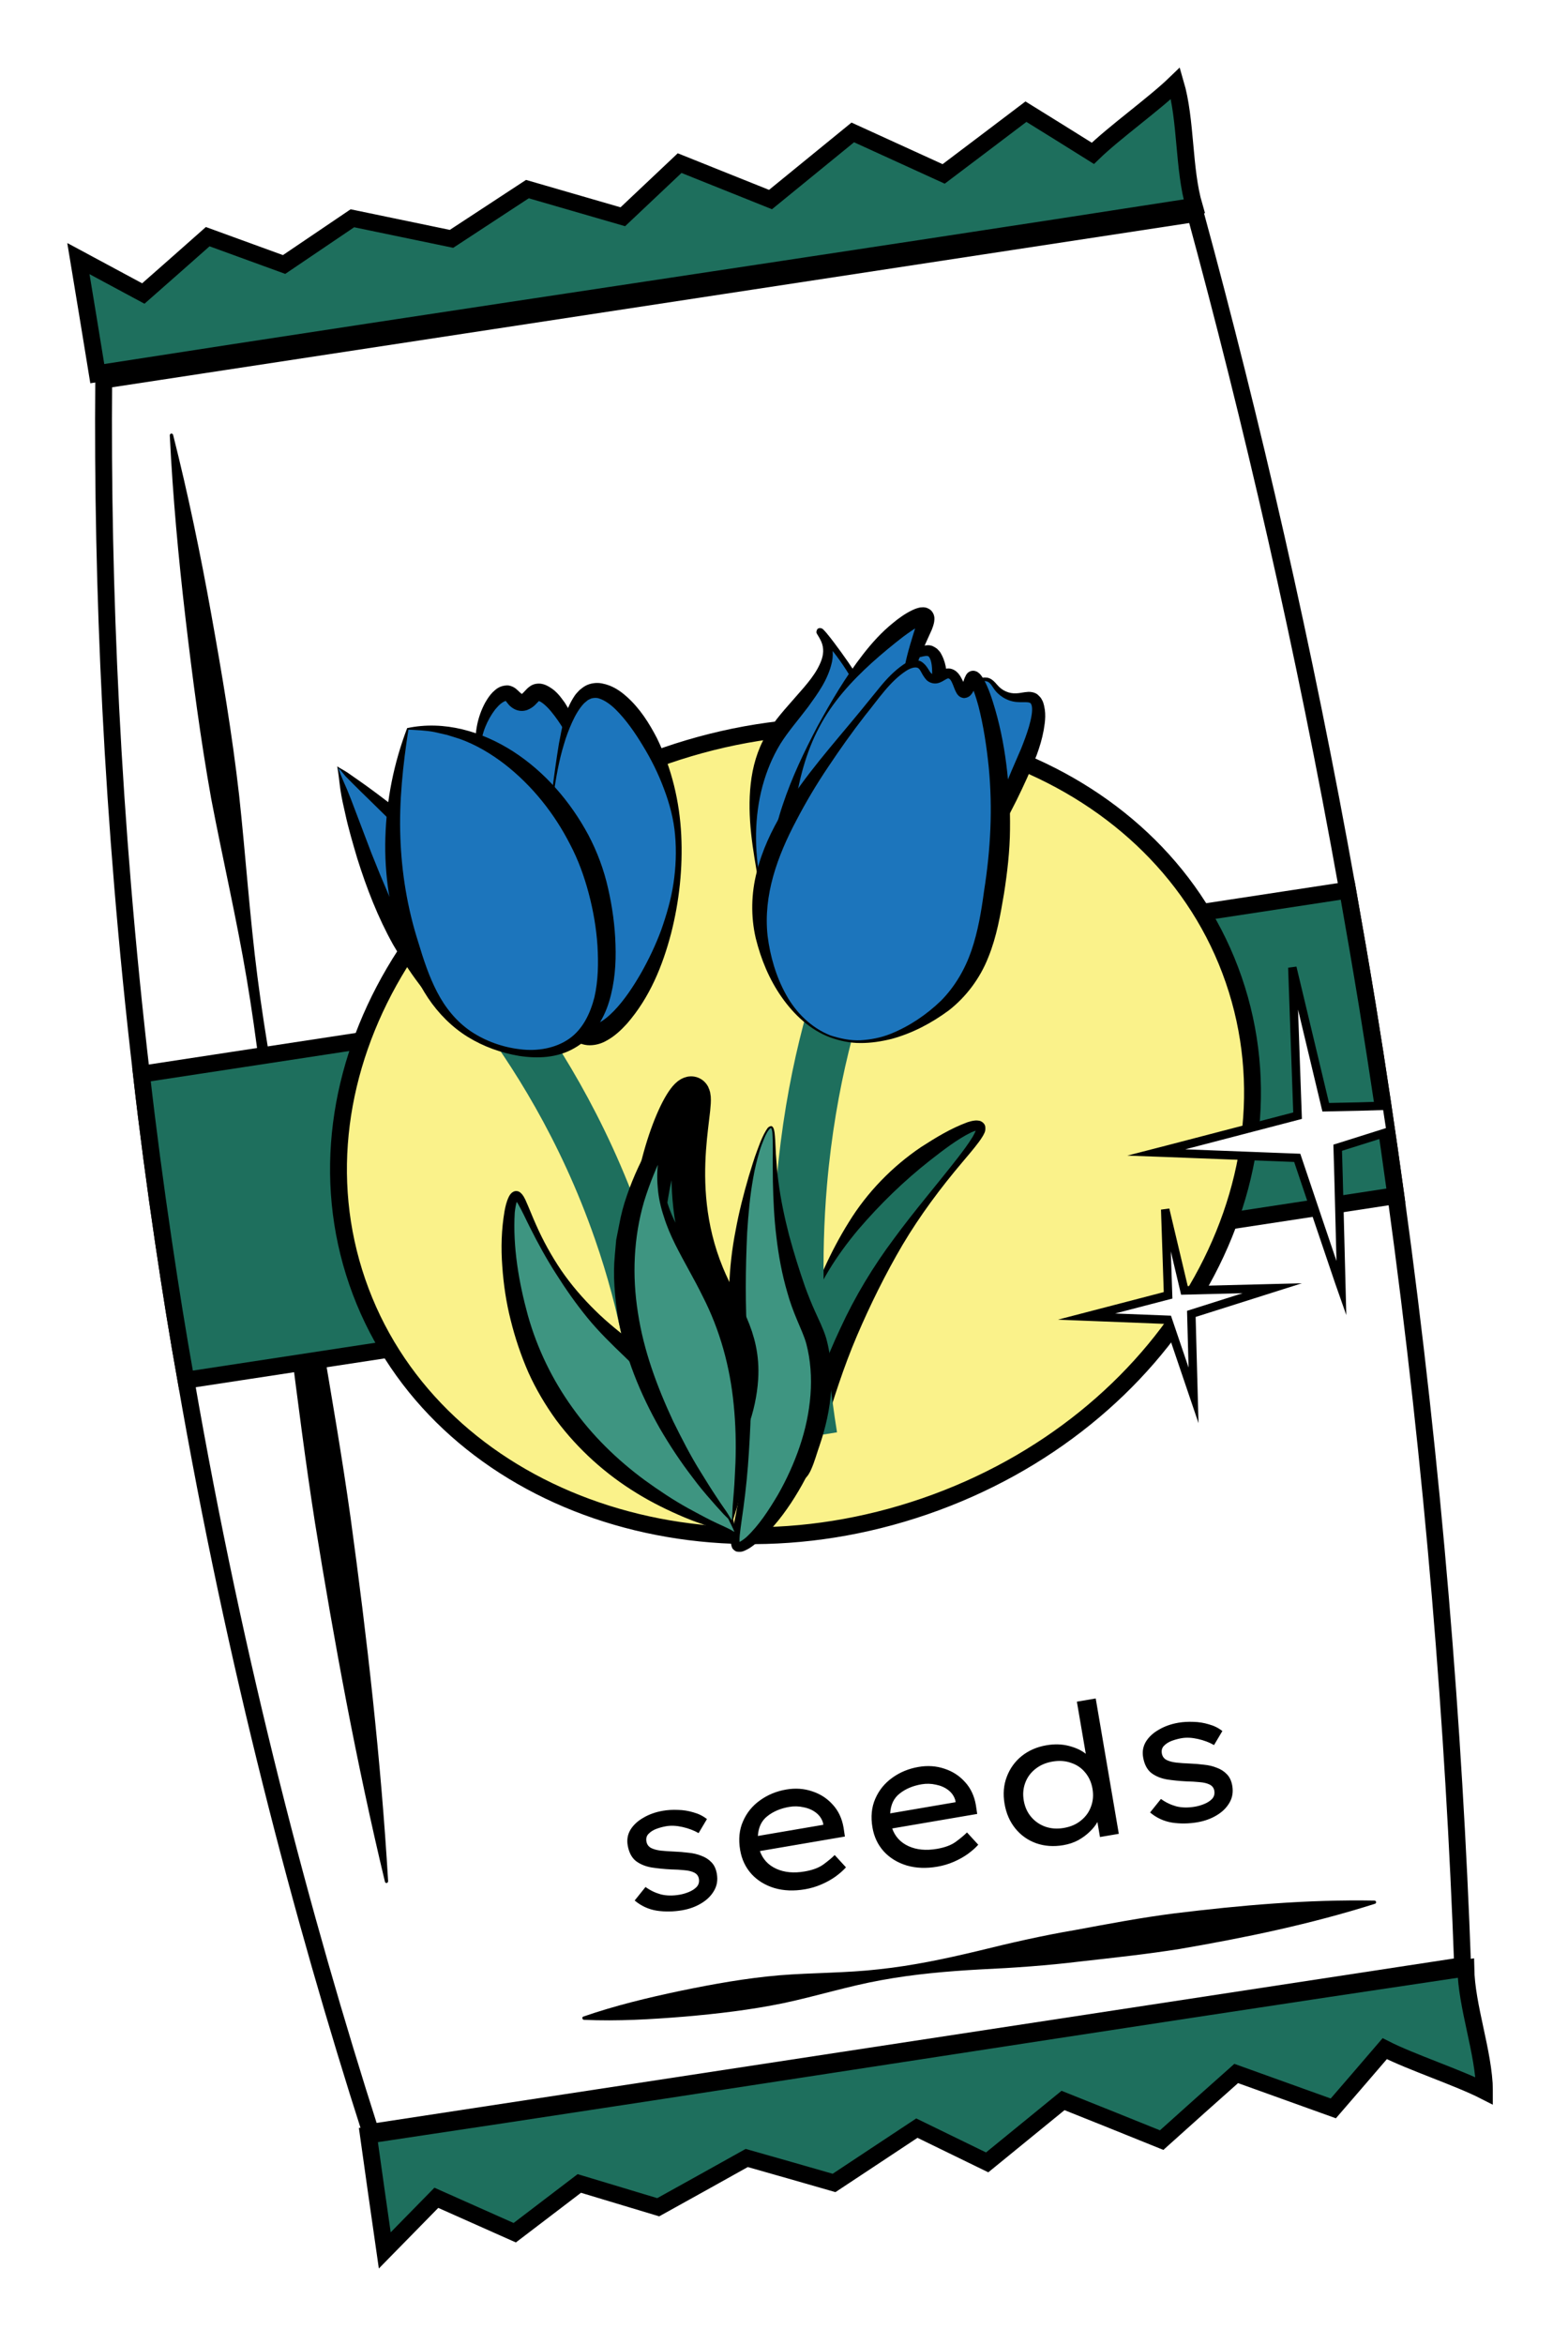 <svg width="93" height="139" viewBox="0 0 93 139" fill="none" xmlns="http://www.w3.org/2000/svg">
<g clip-path="url(#clip0)" filter="url(#filter0_d)">
<path d="M78.79 66.88C81.05 83.3 82.24 98.6 82.75 112.53L17.99 122.41C13.91 109.68 9.96 94.73 7.03 77.83C6.55 75.15 6.11 72.42 5.7 69.64C5.2 66.27 4.76 62.95 4.39 59.69C2.62 44.53 2.05 30.69 2.15 18.53L66.9 8.66C70.22 20.86 73.34 34.26 75.93 48.77C76.33 51.02 76.72 53.29 77.1 55.6C77.72 59.41 78.28 63.17 78.79 66.88Z" fill="white" stroke="black" stroke-miterlimit="10" stroke-linecap="round"/>
<path d="M1.77 18.15C1.4 15.88 1.03 13.61 0.65 11.33C1.93 12.02 3.22 12.71 4.5 13.4C5.77 12.28 7.05 11.16 8.32 10.03C9.83 10.58 11.34 11.13 12.85 11.68C14.2 10.77 15.55 9.85 16.9 8.94C18.86 9.35 20.82 9.75 22.78 10.16C24.28 9.18 25.78 8.19 27.28 7.21C29.17 7.76 31.05 8.3 32.94 8.85C34.06 7.79 35.19 6.73 36.31 5.67C38.11 6.39 39.9 7.11 41.7 7.83C43.33 6.5 44.95 5.18 46.58 3.85C48.38 4.67 50.18 5.49 51.97 6.31C53.6 5.08 55.23 3.85 56.85 2.62C58.17 3.44 59.5 4.26 60.82 5.09C62.08 3.86 64.46 2.16 65.72 0.94C66.37 3.16 66.18 6.01 66.83 8.23C45.24 11.59 23.37 14.79 1.77 18.15Z" fill="#1E6F5D" stroke="black" stroke-miterlimit="10" stroke-linecap="round"/>
<path d="M6.27 21.79C7.16 25.31 7.89 28.85 8.53 32.41C9.17 35.97 9.77 39.53 10.18 43.12C10.57 46.71 10.81 50.33 11.27 53.91C11.73 57.49 12.38 61.05 13.09 64.59C13.81 68.13 14.48 71.68 15.07 75.25C15.67 78.81 16.29 82.37 16.79 85.95C17.77 93.11 18.59 100.29 19.02 107.52C19.02 107.58 18.98 107.62 18.93 107.63C18.88 107.63 18.84 107.6 18.83 107.55C17.14 100.5 15.83 93.39 14.68 86.26C14.12 82.69 13.67 79.11 13.21 75.53C12.74 71.95 12.35 68.36 12 64.76C11.64 61.16 11.23 57.57 10.63 54.01C10.03 50.45 9.21 46.92 8.53 43.37C7.89 39.8 7.42 36.22 7 32.63C6.58 29.04 6.25 25.44 6.07 21.81C6.07 21.75 6.11 21.71 6.17 21.7C6.22 21.71 6.26 21.74 6.27 21.79Z" fill="black"/>
<path d="M30.59 115.55C32.49 114.89 34.42 114.43 36.36 114.02C38.3 113.62 40.24 113.27 42.22 113.1C44.19 112.94 46.19 112.97 48.16 112.74C50.13 112.53 52.06 112.12 53.99 111.66C55.92 111.18 57.85 110.74 59.8 110.41C61.74 110.05 63.69 109.68 65.65 109.43C69.57 108.95 73.52 108.6 77.52 108.67C77.58 108.67 77.62 108.72 77.62 108.77C77.62 108.81 77.59 108.85 77.55 108.86C73.73 110.07 69.86 110.87 65.96 111.54C64.01 111.85 62.04 112.06 60.08 112.28C58.12 112.52 56.14 112.66 54.16 112.75C52.18 112.86 50.21 113.03 48.26 113.39C46.31 113.74 44.41 114.34 42.47 114.75C40.53 115.15 38.57 115.38 36.6 115.55C34.63 115.71 32.65 115.83 30.64 115.74C30.58 115.74 30.54 115.69 30.54 115.63C30.53 115.6 30.56 115.56 30.59 115.55Z" fill="black"/>
<path d="M78.79 66.88L7.03 77.82C6.55 75.14 6.11 72.41 5.7 69.63C5.2 66.26 4.76 62.94 4.39 59.68L75.93 48.77C76.33 51.02 76.72 53.29 77.1 55.6C77.72 59.41 78.28 63.17 78.79 66.88Z" fill="#1E6F5D" stroke="black" stroke-miterlimit="10" stroke-linecap="round"/>
<path d="M50.849 85.3C65.204 80.355 73.408 66.382 69.174 54.089C64.94 41.797 49.87 35.841 35.515 40.786C21.16 45.731 12.956 59.704 17.19 71.996C21.425 84.289 36.494 90.245 50.849 85.3Z" fill="#FAF28A" stroke="black" stroke-miterlimit="10"/>
<path d="M17.85 122.57C18.17 124.85 18.49 127.13 18.82 129.41C19.84 128.37 20.86 127.33 21.88 126.29C23.43 126.98 24.98 127.67 26.53 128.36C27.81 127.39 29.08 126.41 30.36 125.44C31.92 125.91 33.48 126.38 35.04 126.85C36.79 125.88 38.54 124.91 40.29 123.93C42.02 124.42 43.74 124.91 45.47 125.41C47.11 124.33 48.74 123.24 50.38 122.16C51.77 122.84 53.16 123.51 54.55 124.19C56.05 122.97 57.55 121.74 59.05 120.52C61 121.3 62.95 122.08 64.9 122.87C66.37 121.55 67.84 120.23 69.32 118.92C71.24 119.61 73.16 120.3 75.08 120.99C76.1 119.81 77.12 118.63 78.13 117.45C79.7 118.25 82.48 119.16 84.05 119.96C84.01 117.64 82.98 114.98 82.94 112.67C61.3 115.88 39.47 119.34 17.85 122.57Z" fill="#1E6F5D" stroke="black" stroke-miterlimit="10" stroke-linecap="round"/>
<path d="M78.25 61.55L78.48 63.05L76.04 63.82L75.34 64.04L75.39 65.75L75.56 72.38L75.43 72.01L74.2 68.38L72.94 64.64L65.14 64.34L64.59 64.32L65.25 64.15L72.96 62.14L72.65 53.36L74.63 61.64L76.56 61.6L78.25 61.55Z" fill="white" stroke="black" stroke-width="0.5" stroke-miterlimit="10" stroke-linecap="round"/>
<path d="M65.11 67.7L66.25 72.5L71.46 72.37L66.66 73.89L66.79 78.72L65.27 74.24L60.44 74.05L65.28 72.79L65.11 67.7Z" fill="white" stroke="black" stroke-width="0.5" stroke-miterlimit="10" stroke-linecap="round"/>
<path d="M37.435 104.67C37.155 104.51 36.837 104.389 36.481 104.309C36.125 104.228 35.803 104.213 35.513 104.262C35.325 104.294 35.133 104.345 34.937 104.416C34.748 104.486 34.594 104.583 34.474 104.707C34.352 104.825 34.308 104.977 34.34 105.165C34.369 105.339 34.462 105.468 34.618 105.553C34.773 105.631 34.967 105.683 35.203 105.71C35.445 105.735 35.709 105.754 35.993 105.765C36.278 105.776 36.557 105.799 36.831 105.834C37.111 105.86 37.366 105.921 37.598 106.015C37.836 106.101 38.037 106.23 38.2 106.403C38.362 106.569 38.468 106.797 38.517 107.086C38.582 107.462 38.524 107.799 38.344 108.097C38.172 108.395 37.916 108.643 37.578 108.842C37.248 109.04 36.873 109.174 36.453 109.246C35.94 109.333 35.439 109.341 34.951 109.268C34.461 109.188 34.025 108.987 33.643 108.666L34.287 107.864C34.559 108.063 34.859 108.209 35.188 108.301C35.522 108.386 35.895 108.393 36.307 108.322C36.488 108.291 36.672 108.238 36.86 108.161C37.047 108.084 37.201 107.984 37.322 107.859C37.44 107.727 37.484 107.567 37.452 107.379C37.423 107.213 37.332 107.091 37.177 107.013C37.023 106.935 36.825 106.887 36.583 106.869C36.341 106.843 36.082 106.828 35.806 106.823C35.4 106.803 35.014 106.765 34.648 106.708C34.28 106.645 33.968 106.516 33.711 106.322C33.461 106.119 33.3 105.808 33.228 105.389C33.172 105.056 33.227 104.749 33.395 104.467C33.57 104.185 33.827 103.947 34.166 103.755C34.504 103.556 34.89 103.42 35.324 103.346C35.598 103.299 35.893 103.282 36.208 103.295C36.521 103.301 36.827 103.35 37.125 103.44C37.429 103.522 37.697 103.655 37.93 103.838L37.435 104.67ZM46.179 106.704L46.169 106.706C46.012 106.881 45.809 107.061 45.558 107.245C45.312 107.421 45.034 107.576 44.722 107.711C44.41 107.846 44.085 107.943 43.745 108.001C43.087 108.113 42.484 108.09 41.936 107.93C41.387 107.764 40.934 107.488 40.578 107.102C40.221 106.709 39.995 106.235 39.9 105.678C39.791 105.042 39.847 104.474 40.067 103.976C40.286 103.47 40.62 103.055 41.071 102.733C41.528 102.402 42.049 102.186 42.635 102.086C43.177 101.994 43.689 102.029 44.17 102.193C44.651 102.349 45.056 102.61 45.387 102.978C45.725 103.344 45.941 103.802 46.034 104.352L46.112 104.874L41.07 105.735C41.242 106.219 41.566 106.569 42.042 106.785C42.518 107.002 43.078 107.055 43.721 106.945C44.191 106.865 44.562 106.727 44.833 106.532C45.111 106.328 45.336 106.141 45.507 105.97L46.179 106.704ZM42.811 103.117C42.297 103.204 41.867 103.386 41.52 103.661C41.171 103.928 40.982 104.322 40.951 104.84L44.833 104.177L44.813 104.058C44.742 103.817 44.603 103.618 44.398 103.459C44.192 103.301 43.947 103.194 43.663 103.139C43.384 103.075 43.1 103.067 42.811 103.117ZM54.026 105.364L54.015 105.366C53.859 105.542 53.655 105.721 53.404 105.906C53.159 106.081 52.88 106.237 52.569 106.372C52.257 106.507 51.931 106.603 51.591 106.661C50.934 106.774 50.331 106.75 49.783 106.591C49.233 106.424 48.781 106.148 48.425 105.763C48.068 105.37 47.842 104.895 47.747 104.338C47.638 103.702 47.694 103.135 47.913 102.636C48.132 102.13 48.467 101.716 48.918 101.393C49.374 101.062 49.896 100.847 50.481 100.747C51.023 100.654 51.535 100.69 52.017 100.853C52.497 101.009 52.903 101.271 53.233 101.639C53.571 102.005 53.787 102.463 53.881 103.012L53.959 103.534L48.917 104.395C49.089 104.879 49.413 105.229 49.889 105.446C50.364 105.662 50.924 105.715 51.567 105.605C52.037 105.525 52.408 105.388 52.68 105.192C52.957 104.989 53.182 104.802 53.354 104.631L54.026 105.364ZM50.657 101.777C50.144 101.865 49.714 102.046 49.366 102.321C49.018 102.589 48.828 102.982 48.798 103.501L52.679 102.838L52.659 102.719C52.588 102.478 52.45 102.278 52.244 102.12C52.039 101.962 51.794 101.855 51.509 101.799C51.23 101.735 50.946 101.728 50.657 101.777ZM60.988 96.688L62.358 104.712L61.241 104.903L61.089 104.013C60.987 104.202 60.837 104.391 60.639 104.581C60.448 104.77 60.221 104.939 59.956 105.088C59.69 105.231 59.394 105.329 59.069 105.385C58.491 105.484 57.952 105.445 57.454 105.27C56.962 105.094 56.552 104.803 56.222 104.398C55.893 103.993 55.679 103.505 55.582 102.934C55.483 102.355 55.526 101.824 55.711 101.338C55.895 100.846 56.189 100.435 56.594 100.105C57.007 99.774 57.498 99.56 58.069 99.463C58.546 99.381 58.991 99.395 59.404 99.503C59.817 99.611 60.148 99.766 60.399 99.969L59.871 96.879L60.988 96.688ZM59.096 104.365C59.501 104.296 59.84 104.149 60.114 103.923C60.395 103.697 60.594 103.421 60.709 103.096C60.832 102.77 60.862 102.419 60.797 102.043C60.733 101.668 60.589 101.346 60.365 101.079C60.148 100.811 59.87 100.621 59.531 100.508C59.198 100.386 58.829 100.36 58.424 100.429C58.026 100.497 57.687 100.644 57.406 100.87C57.13 101.089 56.931 101.361 56.809 101.687C56.686 102.013 56.656 102.364 56.72 102.739C56.785 103.115 56.929 103.437 57.153 103.703C57.377 103.97 57.656 104.164 57.989 104.286C58.329 104.406 58.698 104.433 59.096 104.365ZM68.006 99.451C67.726 99.291 67.407 99.17 67.052 99.09C66.695 99.009 66.373 98.994 66.084 99.043C65.896 99.075 65.704 99.126 65.507 99.197C65.319 99.267 65.164 99.364 65.044 99.488C64.923 99.606 64.878 99.758 64.91 99.946C64.94 100.12 65.032 100.249 65.188 100.334C65.343 100.412 65.538 100.464 65.773 100.491C66.016 100.517 66.279 100.535 66.564 100.546C66.848 100.557 67.127 100.58 67.401 100.615C67.681 100.641 67.937 100.702 68.169 100.796C68.406 100.882 68.607 101.011 68.77 101.184C68.933 101.35 69.038 101.578 69.088 101.867C69.152 102.243 69.094 102.58 68.915 102.878C68.742 103.176 68.487 103.424 68.149 103.623C67.818 103.821 67.443 103.955 67.024 104.027C66.511 104.115 66.01 104.122 65.521 104.049C65.031 103.969 64.595 103.768 64.213 103.447L64.857 102.645C65.129 102.844 65.43 102.99 65.758 103.082C66.092 103.167 66.465 103.174 66.877 103.103C67.058 103.073 67.242 103.019 67.43 102.942C67.618 102.865 67.772 102.765 67.892 102.64C68.011 102.508 68.054 102.348 68.022 102.16C67.994 101.994 67.902 101.872 67.748 101.794C67.593 101.717 67.395 101.668 67.154 101.65C66.911 101.625 66.652 101.609 66.376 101.604C65.971 101.584 65.585 101.546 65.218 101.49C64.85 101.426 64.538 101.297 64.282 101.103C64.031 100.9 63.87 100.589 63.799 100.17C63.742 99.837 63.797 99.53 63.965 99.249C64.14 98.966 64.397 98.728 64.736 98.537C65.074 98.338 65.46 98.201 65.894 98.127C66.169 98.08 66.463 98.063 66.778 98.076C67.091 98.082 67.397 98.131 67.695 98.221C68 98.303 68.268 98.436 68.5 98.619L68.006 99.451Z" fill="black"/>
</g>
<path d="M47.81 78.068C48.077 77.256 49.745 72.35 54.447 68.734C55.693 67.776 57.805 66.4 58.141 66.778C58.562 67.254 55.625 69.965 52.984 74.075C48.379 81.232 48.003 87.414 47.235 87.269C46.575 87.147 46.381 82.457 47.81 78.068Z" fill="#1E6F5D"/>
<path d="M47.753 78.051C48.425 76.118 49.239 74.22 50.343 72.455C51.43 70.684 52.922 69.152 54.635 67.997C55.506 67.439 56.365 66.905 57.384 66.528C57.515 66.487 57.646 66.447 57.816 66.429C57.89 66.418 58.004 66.424 58.112 66.447C58.243 66.482 58.414 66.615 58.437 66.789C58.471 67.097 58.363 67.201 58.3 67.335C58.226 67.463 58.152 67.567 58.073 67.677C57.76 68.101 57.424 68.484 57.099 68.873C55.785 70.423 54.572 72.049 53.536 73.79C52.512 75.531 51.618 77.343 50.827 79.189C50.036 81.04 49.427 82.956 48.846 84.901L48.385 86.375C48.3 86.63 48.22 86.874 48.089 87.159C48.049 87.234 48.026 87.298 47.964 87.391C47.918 87.466 47.839 87.577 47.708 87.687C47.6 87.751 47.537 87.809 47.366 87.832C47.201 87.855 47.065 87.826 46.945 87.762C46.82 87.699 46.78 87.646 46.706 87.577C46.66 87.524 46.626 87.466 46.592 87.414C46.399 87.037 46.376 86.764 46.325 86.48C46.291 86.201 46.279 85.928 46.279 85.661C46.268 85.127 46.313 84.599 46.37 84.082C46.609 81.998 47.133 80.001 47.753 78.051ZM47.861 78.086C47.235 80.025 47.042 82.097 47.116 84.105C47.133 84.605 47.178 85.11 47.235 85.591C47.264 85.835 47.304 86.073 47.355 86.3C47.395 86.514 47.474 86.758 47.526 86.828C47.526 86.822 47.526 86.822 47.52 86.816C47.497 86.781 47.492 86.787 47.429 86.741C47.372 86.712 47.292 86.689 47.19 86.7C47.087 86.729 47.07 86.729 47.019 86.77C46.945 86.834 47.025 86.741 47.047 86.659C47.127 86.48 47.201 86.236 47.27 86.004L47.679 84.541C48.237 82.561 48.966 80.605 49.848 78.736C50.713 76.855 51.789 75.079 53.018 73.436C54.231 71.781 55.562 70.237 56.809 68.635C57.116 68.235 57.424 67.828 57.68 67.41C57.737 67.306 57.799 67.201 57.845 67.097C57.89 67.01 57.907 66.871 57.896 66.917C57.902 66.952 57.947 67.016 57.964 67.01C57.953 67.022 57.942 67.01 57.89 67.027C57.811 67.045 57.703 67.085 57.6 67.132C56.763 67.544 55.95 68.177 55.175 68.78C53.622 69.999 52.21 71.369 50.907 72.89C49.632 74.411 48.499 76.147 47.861 78.086Z" fill="black"/>
<path d="M50.679 56.184C49.495 59.289 48.084 63.997 47.554 70.139C47.361 72.385 47.316 74.533 47.361 76.541C47.441 79.827 47.776 82.747 48.164 85.15" stroke="#1E6F5D" stroke-width="3" stroke-miterlimit="10"/>
<path d="M29.295 59.208C31.6 62.232 34.577 66.841 36.706 72.972C37.486 75.212 38.049 77.372 38.447 79.397C39.108 82.706 39.335 85.678 39.37 88.128" stroke="#1E6F5D" stroke-width="3" stroke-miterlimit="10"/>
<path d="M45.733 66.812C45.192 66.76 43.377 72.362 43.798 78.765C43.957 81.156 44.327 82.201 44.27 85.162C44.185 89.579 43.274 91.512 43.729 91.704C44.566 92.064 49.421 86.323 48.624 80.5C48.357 78.561 47.719 78.474 46.86 75.224C45.517 70.15 46.143 66.853 45.733 66.812Z" fill="#3E9581"/>
<path d="M45.727 66.871C45.664 66.882 45.568 67.016 45.505 67.12C45.437 67.236 45.38 67.358 45.329 67.48C45.226 67.73 45.13 67.979 45.05 68.24C44.896 68.763 44.765 69.291 44.674 69.825C44.481 70.893 44.384 71.979 44.316 73.058C44.213 75.224 44.196 77.366 44.327 79.508C44.378 80.576 44.498 81.673 44.526 82.788C44.549 83.896 44.486 84.999 44.418 86.096C44.35 87.194 44.242 88.291 44.094 89.376C44.02 89.922 43.934 90.468 43.877 90.996C43.866 91.123 43.855 91.257 43.86 91.367C43.86 91.419 43.872 91.472 43.877 91.478C43.877 91.466 43.877 91.495 43.872 91.46C43.86 91.437 43.826 91.437 43.826 91.425C43.792 91.419 43.911 91.402 43.997 91.332C44.088 91.274 44.185 91.199 44.276 91.118C45.016 90.427 45.602 89.516 46.137 88.616C46.661 87.698 47.099 86.735 47.435 85.742C48.106 83.769 48.328 81.592 47.827 79.676C47.702 79.212 47.48 78.747 47.264 78.225C47.048 77.708 46.848 77.174 46.7 76.629C46.382 75.549 46.182 74.457 46.052 73.355C45.915 72.252 45.864 71.143 45.841 70.046C45.841 69.494 45.824 68.949 45.835 68.397C45.841 68.124 45.835 67.852 45.83 67.579C45.824 67.445 45.824 67.306 45.812 67.172C45.807 67.062 45.767 66.882 45.727 66.871ZM45.739 66.754C45.864 66.789 45.875 66.894 45.904 66.958C45.921 67.027 45.932 67.097 45.943 67.166C45.961 67.306 45.966 67.445 45.978 67.579L46.017 68.397C46.057 68.943 46.091 69.489 46.165 70.023C46.302 71.102 46.53 72.165 46.797 73.21C47.076 74.249 47.401 75.282 47.748 76.28C47.93 76.779 48.123 77.261 48.34 77.743C48.55 78.219 48.818 78.73 49 79.322C49.637 81.644 49.245 84.018 48.453 86.12C48.061 87.182 47.526 88.174 46.911 89.109C46.291 90.044 45.585 90.909 44.674 91.623C44.56 91.71 44.435 91.797 44.293 91.866C44.151 91.93 44.002 92.035 43.706 91.983C43.638 91.977 43.553 91.913 43.49 91.849C43.416 91.785 43.416 91.727 43.388 91.657C43.354 91.536 43.354 91.454 43.354 91.367C43.359 91.205 43.388 91.065 43.411 90.926C43.519 90.375 43.638 89.852 43.729 89.312C43.923 88.244 44.031 87.159 44.065 86.073C44.094 84.988 44.048 83.896 43.911 82.828C43.781 81.76 43.547 80.698 43.399 79.595C43.126 77.389 43.2 75.137 43.627 72.96C43.826 71.868 44.099 70.8 44.407 69.744C44.572 69.222 44.72 68.693 44.919 68.177C45.016 67.921 45.107 67.66 45.226 67.41C45.283 67.283 45.346 67.161 45.42 67.039C45.488 66.946 45.528 66.795 45.739 66.754Z" fill="black"/>
<path d="M43.598 90.856C41.89 85.104 39.483 82.004 37.525 80.216C36.654 79.421 35.498 78.544 34.115 76.779C31.525 73.476 31.036 70.777 30.592 70.882C29.971 71.027 29.619 76.629 32.078 81.545C35.163 87.693 41.287 90.084 43.598 90.856Z" fill="#3E9581"/>
<path d="M43.558 90.816C43.456 90.549 43.325 90.317 43.228 90.108L42.926 89.417C42.722 88.929 42.488 88.459 42.278 87.983C41.828 87.043 41.35 86.12 40.821 85.226C40.291 84.338 39.722 83.484 39.09 82.677C38.453 81.882 37.775 81.121 37.041 80.419C36.296 79.705 35.516 78.951 34.839 78.12C34.161 77.29 33.552 76.42 32.983 75.52C32.408 74.626 31.896 73.691 31.423 72.745C31.184 72.275 30.968 71.781 30.712 71.346C30.655 71.247 30.57 71.126 30.547 71.126C30.524 71.137 30.683 71.16 30.695 71.126C30.701 71.126 30.678 71.154 30.666 71.195C30.598 71.381 30.558 71.636 30.53 71.886C30.41 73.918 30.769 76.013 31.309 77.981C31.867 79.961 32.767 81.806 33.95 83.449C35.123 85.098 36.592 86.532 38.236 87.745C39.062 88.343 39.921 88.918 40.821 89.417C41.276 89.661 41.726 89.91 42.192 90.142C42.67 90.386 43.154 90.56 43.558 90.816ZM43.638 90.897C43.393 90.862 43.04 90.793 42.818 90.717C42.568 90.647 42.318 90.566 42.067 90.491C41.566 90.328 41.071 90.154 40.587 89.951C39.614 89.539 38.663 89.074 37.753 88.511C35.931 87.397 34.298 85.934 32.989 84.186C32.351 83.304 31.788 82.358 31.338 81.359C30.9 80.355 30.552 79.322 30.291 78.266C30.023 77.215 29.864 76.135 29.79 75.055C29.71 73.976 29.739 72.884 29.926 71.793C29.978 71.52 30.035 71.247 30.177 70.951C30.217 70.876 30.262 70.789 30.365 70.702C30.433 70.655 30.507 70.603 30.627 70.609C30.735 70.609 30.82 70.661 30.866 70.702C31.048 70.864 31.082 70.986 31.156 71.114C31.384 71.619 31.566 72.101 31.782 72.582C32.203 73.54 32.71 74.457 33.296 75.322C33.888 76.182 34.571 76.971 35.305 77.691C36.039 78.422 36.842 79.038 37.667 79.705C39.324 81.087 40.621 82.886 41.595 84.796C42.084 85.754 42.5 86.746 42.841 87.757C43.012 88.262 43.166 88.772 43.297 89.295C43.365 89.55 43.439 89.8 43.496 90.108C43.558 90.386 43.587 90.659 43.638 90.897Z" fill="black"/>
<path d="M41.02 64.81C41.691 64.938 39.654 69.953 41.953 75.531C42.887 77.79 44.133 79.183 43.968 81.731C43.866 83.339 43.182 85.539 42.261 85.609C40.661 85.731 38.105 79.49 38.379 73.343C38.589 68.653 40.416 64.694 41.02 64.81Z" fill="#1E6F5D" stroke="black" stroke-width="2" stroke-miterlimit="10"/>
<path d="M43.422 90.189C44.725 83.827 43.661 79.763 42.398 77.197C41.003 74.359 38.829 72.263 39.199 68.989C39.495 66.377 41.236 64.49 41.265 64.502C41.299 64.519 38.419 67.933 37.411 72.025C35.379 80.268 41.709 88.174 43.422 90.189Z" fill="#3E9581"/>
<path d="M43.405 90.131C43.444 89.823 43.439 89.527 43.456 89.272L43.524 88.442C43.575 87.867 43.587 87.286 43.621 86.712C43.661 85.562 43.632 84.419 43.518 83.287C43.302 81.023 42.699 78.84 41.674 76.843C41.179 75.828 40.581 74.835 40.052 73.778C39.79 73.25 39.551 72.699 39.375 72.13C39.187 71.567 39.05 70.975 39.011 70.377C38.897 69.181 39.124 67.979 39.551 66.876C39.767 66.325 40.029 65.791 40.337 65.28C40.49 65.025 40.656 64.781 40.838 64.537C40.883 64.479 40.929 64.421 40.986 64.357L41.031 64.311C41.042 64.299 41.014 64.322 41.065 64.281C41.105 64.247 41.168 64.218 41.236 64.212C41.304 64.206 41.367 64.223 41.407 64.241C41.435 64.258 41.452 64.281 41.481 64.316C41.543 64.386 41.56 64.56 41.515 64.641C41.464 64.74 41.464 64.723 41.464 64.734L41.429 64.781L41.185 65.141C39.921 67.045 38.862 69.082 38.202 71.224C37.576 73.372 37.485 75.63 37.838 77.836C38.174 80.053 38.965 82.195 39.927 84.256C40.434 85.278 40.951 86.299 41.56 87.269C41.862 87.757 42.164 88.25 42.483 88.726C42.642 88.97 42.801 89.208 42.966 89.44C43.154 89.695 43.239 89.864 43.405 90.131ZM43.433 90.247C43.228 90.073 42.944 89.806 42.773 89.603C42.574 89.388 42.38 89.173 42.192 88.952C41.805 88.517 41.435 88.07 41.088 87.6C40.377 86.677 39.728 85.696 39.136 84.68C37.975 82.637 37.058 80.407 36.637 78.033C36.466 76.843 36.347 75.63 36.466 74.417L36.546 73.511L36.722 72.617C36.831 72.019 36.984 71.433 37.183 70.87C37.963 68.594 39.221 66.557 40.69 64.746L40.963 64.409L40.997 64.369C41.003 64.363 41.014 64.334 40.974 64.415C40.94 64.479 40.968 64.636 41.037 64.694C41.071 64.723 41.099 64.734 41.122 64.752C41.156 64.775 41.208 64.798 41.27 64.798C41.333 64.798 41.39 64.769 41.418 64.746C41.458 64.711 41.424 64.74 41.429 64.734L41.401 64.763C41.356 64.804 41.31 64.856 41.264 64.908C41.082 65.112 40.906 65.332 40.746 65.564C40.416 66.017 40.138 66.516 39.916 67.033C39.466 68.066 39.244 69.222 39.386 70.342C39.511 71.468 40.018 72.501 40.616 73.465C41.213 74.428 41.908 75.357 42.511 76.379C43.723 78.44 44.315 80.86 44.406 83.229C44.452 84.419 44.395 85.603 44.23 86.77C44.145 87.35 44.048 87.931 43.911 88.505C43.849 88.79 43.797 89.069 43.701 89.394C43.609 89.707 43.507 89.986 43.433 90.247Z" fill="black"/>
<path d="M29.227 46.687C28.937 46.304 28.402 45.485 28.362 44.365C28.299 42.676 29.392 41.016 30.064 41.091C30.417 41.132 30.525 41.648 30.952 41.642C31.373 41.642 31.527 41.137 31.84 41.05C32.255 40.94 33.183 41.509 34.316 44.168C36.188 48.574 38.146 57.606 36.518 58.134C35.773 58.384 33.986 56.869 29.227 46.687Z" fill="#1C75BC"/>
<path d="M29.181 46.722C28.663 46.042 28.293 45.207 28.219 44.307C28.151 43.407 28.327 42.484 28.777 41.654C28.897 41.451 29.022 41.242 29.21 41.05C29.398 40.87 29.619 40.65 30.064 40.632C30.291 40.627 30.519 40.754 30.633 40.859C30.758 40.963 30.832 41.05 30.889 41.091C31.003 41.184 30.94 41.12 30.963 41.132C30.968 41.137 31.059 41.039 31.259 40.83C31.355 40.737 31.532 40.58 31.788 40.539C32.033 40.499 32.226 40.551 32.374 40.615C32.961 40.882 33.222 41.282 33.501 41.66C34.492 43.227 34.89 44.928 35.402 46.577C35.892 48.237 36.404 49.885 36.854 51.563C37.292 53.252 37.708 54.941 37.651 56.799C37.634 57.037 37.617 57.275 37.554 57.531C37.503 57.78 37.412 58.07 37.167 58.366C37.042 58.511 36.837 58.651 36.62 58.703C36.387 58.761 36.194 58.726 36.011 58.686C35.687 58.575 35.454 58.419 35.26 58.256C34.856 57.937 34.577 57.583 34.292 57.229C34.019 56.869 33.763 56.509 33.524 56.137C32.585 54.651 31.799 53.107 31.156 51.493C30.502 49.891 29.916 48.266 29.181 46.722ZM29.278 46.658C30.012 48.219 30.9 49.7 31.822 51.145C32.761 52.579 33.598 54.071 34.532 55.458C34.981 56.149 35.488 56.846 36.006 57.327C36.131 57.449 36.262 57.525 36.336 57.559C36.41 57.559 36.302 57.594 36.336 57.583C36.364 57.554 36.444 57.432 36.478 57.258C36.524 57.095 36.552 56.904 36.569 56.712C36.638 55.922 36.586 55.075 36.518 54.233C36.444 53.392 36.353 52.538 36.228 51.691C35.977 49.996 35.607 48.306 35.038 46.687C34.759 45.88 34.412 45.09 34.031 44.33C33.649 43.575 33.228 42.838 32.727 42.229C32.494 41.933 32.187 41.648 31.987 41.567C31.942 41.544 31.919 41.555 31.953 41.55C31.999 41.538 31.999 41.526 31.942 41.579C31.839 41.666 31.674 41.933 31.27 42.089C31.071 42.159 30.86 42.165 30.65 42.095C30.439 42.026 30.291 41.898 30.194 41.799L30.018 41.584C29.978 41.544 30.006 41.555 30.018 41.555C30.035 41.532 29.881 41.579 29.756 41.677C29.619 41.77 29.494 41.915 29.369 42.06C28.902 42.676 28.555 43.471 28.51 44.301C28.458 45.137 28.766 45.973 29.278 46.658Z" fill="black"/>
<path d="M32.79 46.995C33.091 44.905 33.626 41.224 35.163 40.94C36.854 40.632 39.386 44.493 40.058 48.202C41.214 54.582 37.059 61.693 34.867 61.362C32.619 61.025 31.947 52.788 32.79 46.995Z" fill="#1C75BC"/>
<path d="M32.733 46.983C32.863 46.025 32.989 45.062 33.148 44.098C33.336 43.14 33.472 42.148 34.093 41.23C34.172 41.114 34.281 41.01 34.377 40.905C34.497 40.812 34.616 40.708 34.759 40.638C35.049 40.493 35.408 40.453 35.709 40.516C36.324 40.632 36.791 40.958 37.178 41.306C37.963 42.008 38.504 42.873 38.965 43.761C39.842 45.561 40.308 47.529 40.405 49.496C40.502 51.459 40.291 53.426 39.802 55.342C39.301 57.246 38.544 59.127 37.184 60.688C36.831 61.072 36.449 61.443 35.92 61.722C35.664 61.861 35.339 61.965 34.975 61.965C34.605 61.971 34.224 61.809 33.973 61.606C33.444 61.188 33.199 60.677 32.977 60.195C32.767 59.707 32.613 59.214 32.493 58.721C31.554 54.762 32.226 50.808 32.733 46.983ZM32.846 47C32.573 48.916 32.636 50.872 32.824 52.782C33.04 54.692 33.216 56.608 33.677 58.401C33.797 58.848 33.922 59.284 34.099 59.684C34.269 60.073 34.486 60.456 34.708 60.636C34.821 60.741 34.907 60.77 35.015 60.776C35.123 60.781 35.277 60.758 35.442 60.671C35.772 60.526 36.113 60.236 36.415 59.928C37.03 59.289 37.548 58.506 38.014 57.699C38.475 56.886 38.885 56.027 39.215 55.139C39.529 54.245 39.802 53.322 39.944 52.376C40.086 51.43 40.126 50.466 40.041 49.514C39.961 48.562 39.711 47.633 39.375 46.751C39.045 45.863 38.623 45.015 38.14 44.226C37.662 43.43 37.127 42.664 36.512 42.055C36.205 41.753 35.857 41.509 35.538 41.41C35.379 41.352 35.242 41.37 35.095 41.399C35.021 41.422 34.947 41.468 34.867 41.503C34.799 41.567 34.719 41.619 34.645 41.689C34.36 41.985 34.127 42.391 33.933 42.815C33.74 43.245 33.569 43.692 33.438 44.156C33.154 45.085 32.989 46.043 32.846 47Z" fill="black"/>
<path d="M20.028 45.479C22.567 55.365 26.483 62.081 30.262 61.971C30.365 61.965 32.061 61.895 32.636 60.758C34.076 57.925 27.086 51.284 20.028 45.479Z" fill="#1C75BC"/>
<path d="M20.063 45.526C20.222 46.014 20.427 46.437 20.586 46.809C20.734 47.163 20.905 47.604 21.064 48.034L22.032 50.582C22.698 52.271 23.415 53.926 24.172 55.557C24.354 55.969 24.542 56.375 24.747 56.776C24.941 57.182 25.163 57.571 25.384 57.96C25.595 58.361 25.857 58.721 26.102 59.098C26.363 59.464 26.654 59.806 26.95 60.131C27.564 60.77 28.299 61.304 29.118 61.571C29.329 61.611 29.528 61.71 29.739 61.704C29.949 61.704 30.16 61.733 30.359 61.71C30.775 61.652 31.19 61.53 31.549 61.339C31.902 61.141 32.181 60.868 32.306 60.543C32.425 60.218 32.414 59.847 32.323 59.464C32.129 58.691 31.68 57.925 31.184 57.211C30.177 55.772 28.93 54.471 27.69 53.177C26.449 51.877 25.163 50.617 23.87 49.346L21.93 47.442C21.599 47.128 21.281 46.803 20.956 46.484C20.802 46.327 20.615 46.147 20.495 46.019C20.376 45.886 20.245 45.7 20.063 45.526ZM20 45.433C20.171 45.549 20.387 45.654 20.609 45.799L21.19 46.205C21.56 46.466 21.935 46.728 22.294 47C23.017 47.546 23.751 48.092 24.457 48.666C25.88 49.804 27.24 51.023 28.543 52.312C29.835 53.618 31.048 55.017 32.067 56.608C32.562 57.409 33.04 58.262 33.211 59.295C33.29 59.806 33.268 60.392 32.994 60.903C32.727 61.414 32.26 61.745 31.799 61.925C31.338 62.111 30.866 62.198 30.388 62.215C29.898 62.192 29.426 62.128 28.982 61.948C28.105 61.606 27.348 61.042 26.682 60.404C25.35 59.121 24.246 57.606 23.318 56.004C22.413 54.384 21.742 52.649 21.19 50.89C20.928 50.002 20.666 49.119 20.472 48.219C20.37 47.773 20.267 47.337 20.188 46.803C20.114 46.286 20.08 45.828 20 45.433Z" fill="black"/>
<path d="M50.849 39.779C50.963 39.483 51.492 38.16 52.221 38.142C52.654 38.13 52.779 38.595 53.445 38.763C54.293 38.984 54.765 38.409 55.204 38.606C56.086 39.007 55.585 41.88 55.585 41.88C55.443 42.705 52.551 59.225 49.853 58.79C47.224 58.361 49.728 42.594 50.849 39.779Z" fill="#1C75BC"/>
<path d="M50.793 39.756C50.969 39.297 51.18 38.85 51.504 38.461C51.663 38.27 51.868 38.084 52.153 38.043C52.449 37.98 52.717 38.188 52.893 38.316C53.257 38.589 53.707 38.659 54.105 38.537C54.31 38.479 54.492 38.368 54.783 38.287C54.925 38.246 55.13 38.223 55.323 38.305C55.409 38.345 55.494 38.397 55.574 38.456C55.642 38.519 55.693 38.583 55.756 38.653C56.109 39.222 56.143 39.756 56.171 40.278C56.2 40.801 56.166 41.306 56.097 41.816C55.955 42.815 55.75 43.755 55.528 44.719C55.067 46.623 54.487 48.504 53.969 50.39C53.445 52.277 52.995 54.181 52.364 56.056C52.204 56.526 52.028 56.991 51.817 57.455C51.601 57.914 51.367 58.378 50.963 58.802C50.758 59.005 50.491 59.237 50.081 59.289C49.984 59.307 49.876 59.295 49.774 59.289C49.677 59.266 49.575 59.231 49.478 59.197C49.29 59.121 49.148 58.982 49.017 58.86C48.584 58.32 48.47 57.786 48.351 57.269C47.986 55.22 48.078 53.241 48.231 51.267C48.55 47.308 49.637 43.494 50.793 39.756ZM50.901 39.802C50.275 41.642 50.121 43.622 49.939 45.555C49.797 47.499 49.586 49.433 49.449 51.36C49.37 52.323 49.324 53.287 49.29 54.245C49.261 55.197 49.273 56.16 49.41 57.06C49.478 57.496 49.614 57.943 49.779 58.175C49.87 58.256 49.905 58.314 49.984 58.303C50.053 58.308 50.201 58.239 50.343 58.117C50.633 57.861 50.901 57.472 51.14 57.078C51.379 56.677 51.595 56.248 51.794 55.812C52.591 54.059 53.183 52.184 53.621 50.292C54.054 48.388 54.31 46.449 54.612 44.522C54.766 43.564 54.936 42.589 55.118 41.66C55.192 41.201 55.249 40.731 55.278 40.272C55.3 39.825 55.295 39.338 55.164 39.048C55.084 38.914 55.084 38.879 54.908 38.885C54.731 38.903 54.469 38.995 54.202 39.03C53.656 39.106 53.086 38.903 52.717 38.543C52.529 38.368 52.386 38.223 52.181 38.252C51.982 38.264 51.783 38.397 51.624 38.56C51.299 38.914 51.083 39.355 50.901 39.802Z" fill="black"/>
<path d="M56.827 41.555C57.009 41.294 57.817 40.127 58.529 40.284C58.955 40.377 58.972 40.853 59.581 41.172C60.356 41.584 60.947 41.137 61.329 41.428C62.103 42.025 60.97 44.702 60.97 44.702C60.646 45.474 54.14 60.886 51.613 59.835C49.148 58.807 55.113 44.034 56.827 41.555Z" fill="#1C75BC"/>
<path d="M56.781 41.52C57.054 41.114 57.361 40.725 57.76 40.423C57.959 40.272 58.204 40.139 58.489 40.168C58.79 40.174 59.006 40.441 59.149 40.603C59.445 40.957 59.866 41.126 60.276 41.102C60.492 41.097 60.691 41.033 60.993 41.015C61.141 41.01 61.346 41.039 61.517 41.155C61.59 41.213 61.659 41.288 61.727 41.364C61.778 41.439 61.818 41.52 61.858 41.602C62.074 42.234 61.989 42.768 61.904 43.279C61.812 43.796 61.664 44.278 61.488 44.76C61.124 45.7 60.72 46.571 60.287 47.453C59.41 49.2 58.426 50.895 57.504 52.614C56.57 54.326 55.711 56.079 54.675 57.757C54.413 58.175 54.14 58.593 53.827 58.993C53.514 59.394 53.184 59.783 52.694 60.108C52.449 60.259 52.136 60.421 51.721 60.38C51.618 60.375 51.522 60.34 51.425 60.311C51.334 60.264 51.243 60.206 51.157 60.148C50.987 60.032 50.884 59.864 50.787 59.713C50.486 59.092 50.497 58.54 50.497 58.012C50.6 55.928 51.129 54.024 51.727 52.138C52.91 48.353 54.817 44.893 56.781 41.52ZM56.872 41.59C55.853 43.233 55.261 45.125 54.652 46.971C54.077 48.835 53.44 50.663 52.876 52.509C52.586 53.426 52.324 54.355 52.08 55.278C51.84 56.201 51.63 57.141 51.567 58.047C51.533 58.488 51.567 58.953 51.681 59.219C51.749 59.318 51.772 59.388 51.846 59.394C51.914 59.417 52.074 59.382 52.239 59.295C52.58 59.115 52.922 58.796 53.246 58.465C53.571 58.128 53.872 57.763 54.168 57.385C55.335 55.864 56.326 54.175 57.179 52.434C58.027 50.681 58.71 48.852 59.433 47.047C59.798 46.153 60.185 45.241 60.566 44.376C60.737 43.947 60.902 43.506 61.033 43.065C61.152 42.635 61.26 42.159 61.198 41.851C61.147 41.706 61.158 41.671 60.981 41.636C60.805 41.613 60.532 41.642 60.264 41.613C59.706 41.555 59.2 41.224 58.921 40.789C58.779 40.58 58.671 40.4 58.466 40.383C58.267 40.342 58.044 40.429 57.851 40.557C57.458 40.818 57.151 41.201 56.872 41.59Z" fill="black"/>
<path d="M24.183 43.21C23.421 46.031 22.521 51.116 24.479 56.37C25.122 58.094 25.97 60.27 28.19 61.513C29.681 62.349 32.197 62.981 33.973 61.815C36.836 59.934 36.028 54.553 35.311 52.132C34.007 47.743 30.194 43.657 25.817 43.204C25.157 43.14 24.599 43.169 24.183 43.21Z" fill="#1C75BC"/>
<path d="M24.223 43.256C23.899 45.34 23.665 47.523 23.745 49.636C23.819 51.76 24.166 53.85 24.809 55.859C25.117 56.88 25.447 57.896 25.931 58.819C26.409 59.742 27.081 60.572 27.946 61.153C28.811 61.727 29.83 62.087 30.854 62.203C31.879 62.331 32.943 62.145 33.746 61.588C34.56 61.025 35.004 60.096 35.254 59.127C35.482 58.14 35.499 57.095 35.436 56.056C35.368 55.017 35.186 53.972 34.918 52.962C34.651 51.958 34.303 50.988 33.82 50.071C32.886 48.231 31.566 46.577 29.944 45.311C29.13 44.684 28.236 44.15 27.263 43.802L26.523 43.57L25.76 43.396C25.259 43.297 24.69 43.279 24.223 43.256ZM24.149 43.163C26.341 42.699 28.583 43.355 30.45 44.557C32.323 45.77 33.825 47.511 34.895 49.496C35.419 50.489 35.823 51.569 36.068 52.672C36.318 53.769 36.472 54.878 36.506 56.004C36.546 57.124 36.461 58.274 36.125 59.382C35.795 60.479 35.095 61.559 34.07 62.134C33.051 62.726 31.867 62.761 30.797 62.598C29.721 62.418 28.68 62.047 27.747 61.472C26.813 60.897 26.005 60.085 25.384 59.156C24.764 58.221 24.314 57.206 23.91 56.184C23.506 55.151 23.227 54.059 23.062 52.962C22.891 51.859 22.823 50.75 22.857 49.642C22.925 47.407 23.352 45.265 24.149 43.163Z" fill="black"/>
<path d="M45.039 52.248C44.151 47.645 45.033 45.015 46.109 43.442C47.23 41.799 49.593 39.779 49.012 38.142C48.881 37.77 48.608 37.457 48.631 37.44C48.682 37.405 50.224 39.146 51.306 41.259C51.75 42.124 53.304 45.154 52.985 48.817C52.592 53.298 49.456 57.919 47.487 57.542C46.878 57.426 45.762 56.718 45.039 52.248Z" fill="#1C75BC"/>
<path d="M44.987 52.254C44.657 50.373 44.304 48.452 44.526 46.466C44.635 45.479 44.908 44.481 45.426 43.593C45.932 42.687 46.61 41.991 47.219 41.282C47.833 40.586 48.471 39.883 48.738 39.082C48.869 38.682 48.858 38.293 48.647 37.904C48.596 37.8 48.539 37.718 48.471 37.602L48.454 37.573L48.437 37.538C48.459 37.538 48.368 37.532 48.471 37.306C48.63 37.132 48.858 37.329 48.807 37.3C48.835 37.324 48.864 37.358 48.886 37.376L49.012 37.515C49.171 37.701 49.313 37.892 49.461 38.084C50.617 39.616 51.664 41.236 52.438 43.03C53.224 44.812 53.662 46.809 53.525 48.823C53.371 50.826 52.802 52.776 51.829 54.518C51.328 55.377 50.765 56.213 50.013 56.915C49.825 57.089 49.621 57.252 49.416 57.414C49.182 57.554 48.972 57.705 48.704 57.803C48.459 57.919 48.158 57.983 47.862 58.001C47.708 57.989 47.549 57.977 47.401 57.948C47.247 57.908 47.105 57.844 46.974 57.763C46.462 57.432 46.2 56.95 45.995 56.497C45.796 56.033 45.653 55.568 45.534 55.092C45.295 54.146 45.136 53.2 44.987 52.254ZM45.096 52.236C45.261 53.177 45.471 54.117 45.819 54.994C45.989 55.435 46.194 55.859 46.439 56.236C46.684 56.613 46.991 56.956 47.31 57.078C47.617 57.211 47.947 57.095 48.289 56.909C48.625 56.724 48.943 56.422 49.239 56.114C49.825 55.464 50.338 54.715 50.759 53.908C51.203 53.113 51.55 52.26 51.846 51.395C52.136 50.53 52.347 49.63 52.45 48.724C52.62 46.913 52.398 45.044 51.846 43.25C51.288 41.462 50.366 39.761 49.165 38.316C49.017 38.13 48.858 37.962 48.699 37.794L48.579 37.678C48.556 37.654 48.545 37.649 48.528 37.631C48.459 37.579 48.653 37.765 48.795 37.585C48.898 37.364 48.812 37.364 48.835 37.37C48.835 37.364 48.824 37.347 48.83 37.352L48.835 37.358L49.046 37.654C49.199 37.863 49.296 38.13 49.364 38.403C49.404 38.682 49.404 38.966 49.347 39.233C49.114 40.301 48.499 41.114 47.941 41.892C47.361 42.664 46.741 43.366 46.279 44.109C45.819 44.864 45.471 45.7 45.227 46.594C44.743 48.393 44.731 50.361 45.096 52.236Z" fill="black"/>
<path d="M48.533 43.094C50.667 39.088 54.367 36.139 54.874 36.546C55.073 36.703 54.731 37.324 54.339 38.415C53.058 42.008 53.696 43.843 53.195 46.205C52.301 50.408 48.277 53.961 47.008 53.374C45.687 52.77 46.313 47.262 48.533 43.094Z" fill="#1C75BC"/>
<path d="M48.482 43.065C49.29 41.596 50.144 40.133 51.191 38.786C51.715 38.113 52.29 37.474 52.967 36.929C53.303 36.65 53.656 36.395 54.088 36.18C54.202 36.128 54.316 36.075 54.475 36.035C54.55 36.012 54.652 36 54.766 36C54.845 36.006 54.902 36.012 54.993 36.046C55.096 36.093 55.181 36.133 55.267 36.238C55.426 36.435 55.426 36.639 55.42 36.731C55.415 36.847 55.398 36.917 55.38 36.987C55.346 37.126 55.301 37.231 55.261 37.341C54.902 38.142 54.561 38.85 54.293 39.64C54.014 40.412 53.809 41.219 53.718 42.049C53.519 43.691 53.747 45.421 53.28 47.128C52.865 48.823 52.011 50.39 50.878 51.714C50.309 52.376 49.677 52.985 48.92 53.496C48.528 53.74 48.123 53.978 47.537 54.059C47.389 54.077 47.224 54.077 47.048 54.047C46.865 54.013 46.666 53.926 46.513 53.804C46.211 53.554 46.069 53.27 45.978 53.014C45.807 52.503 45.767 52.039 45.75 51.58C45.739 51.128 45.761 50.681 45.824 50.245C45.926 49.374 46.148 48.533 46.422 47.72C46.968 46.077 47.702 44.551 48.482 43.065ZM48.584 43.123C47.799 44.597 47.378 46.252 47.144 47.889C47.025 48.707 46.957 49.525 46.911 50.332C46.883 51.116 46.883 51.975 47.105 52.561C47.156 52.701 47.224 52.794 47.247 52.811C47.247 52.817 47.27 52.828 47.395 52.823C47.634 52.799 47.981 52.637 48.294 52.457C48.932 52.074 49.541 51.546 50.081 50.971C51.157 49.798 52.085 48.446 52.677 46.931C52.956 46.17 53.144 45.369 53.2 44.539C53.269 43.709 53.269 42.861 53.337 42.014C53.394 41.166 53.496 40.313 53.667 39.465C53.838 38.63 54.111 37.776 54.356 37.01C54.384 36.917 54.413 36.824 54.424 36.76C54.43 36.726 54.436 36.697 54.43 36.708C54.43 36.697 54.413 36.784 54.504 36.906C54.561 36.964 54.595 36.993 54.652 37.01C54.697 37.022 54.697 37.028 54.726 37.028C54.737 37.033 54.737 37.028 54.709 37.039C54.669 37.051 54.589 37.086 54.515 37.12C54.225 37.266 53.901 37.504 53.582 37.736C52.956 38.218 52.324 38.74 51.715 39.286C50.503 40.383 49.358 41.637 48.584 43.123Z" fill="black"/>
<path d="M49.245 61.437C46.564 60.41 45.636 57.304 45.425 56.608C43.843 51.337 47.651 46.629 52.375 40.789C52.432 40.719 53.792 39.065 54.515 39.384C54.885 39.553 54.914 40.156 55.358 40.243C55.773 40.325 55.978 39.843 56.348 39.93C56.843 40.052 56.895 41.016 57.191 41.021C57.469 41.021 57.543 40.18 57.726 40.162C58.204 40.122 59.997 45.648 59.103 52.004C58.693 54.918 58.329 57.49 56.2 59.487C56.018 59.661 52.626 62.737 49.245 61.437Z" fill="#1C75BC"/>
<path d="M49.222 61.495C48.049 61.048 47.093 60.154 46.364 59.115C45.63 58.07 45.135 56.88 44.822 55.609C44.526 54.332 44.554 52.962 44.885 51.691C45.198 50.414 45.761 49.235 46.416 48.138C47.748 45.956 49.432 44.104 51.009 42.182L52.187 40.737C52.591 40.243 53.024 39.785 53.565 39.408C53.701 39.315 53.855 39.233 54.026 39.181C54.196 39.123 54.418 39.111 54.623 39.21C55.022 39.448 55.096 39.831 55.261 39.936C55.414 40.035 55.5 40.005 55.79 39.791C55.864 39.744 55.955 39.686 56.075 39.651C56.194 39.617 56.342 39.622 56.462 39.663C56.718 39.75 56.866 39.942 56.963 40.098C57.059 40.261 57.128 40.418 57.196 40.545C57.23 40.609 57.259 40.673 57.281 40.702C57.293 40.719 57.298 40.719 57.287 40.708C57.27 40.69 57.219 40.661 57.156 40.661C57.014 40.685 57.025 40.731 57.042 40.685C57.059 40.656 57.082 40.586 57.105 40.528C57.156 40.383 57.162 40.261 57.304 40.005C57.333 39.965 57.435 39.779 57.708 39.762C57.799 39.756 57.959 39.82 57.976 39.837C58.016 39.866 58.061 39.901 58.095 39.93C58.192 40.029 58.249 40.116 58.3 40.197C58.397 40.36 58.471 40.511 58.539 40.661C58.676 40.969 58.784 41.277 58.881 41.584C59.273 42.815 59.53 44.069 59.689 45.34C59.848 46.611 59.922 47.889 59.905 49.171C59.894 50.449 59.74 51.755 59.547 52.985C59.336 54.227 59.12 55.516 58.619 56.747C58.135 57.983 57.31 59.092 56.274 59.899C55.238 60.665 54.1 61.257 52.887 61.588C52.278 61.739 51.652 61.838 51.032 61.832C50.423 61.838 49.808 61.704 49.222 61.495ZM49.261 61.385C49.842 61.571 50.44 61.698 51.049 61.669C51.652 61.629 52.25 61.519 52.813 61.292C53.934 60.845 54.959 60.148 55.813 59.324C56.638 58.488 57.236 57.461 57.617 56.352C57.998 55.238 58.203 54.036 58.368 52.805C58.755 50.361 58.881 47.923 58.642 45.468C58.516 44.249 58.334 43.03 58.033 41.857C57.953 41.567 57.868 41.277 57.765 41.004C57.714 40.87 57.663 40.737 57.606 40.621L57.543 40.505C57.549 40.522 57.566 40.528 57.577 40.534H57.589C57.6 40.539 57.617 40.551 57.634 40.557C57.668 40.569 57.703 40.574 57.737 40.569C57.93 40.557 57.976 40.429 57.964 40.458C57.942 40.47 57.873 40.656 57.811 40.806C57.776 40.888 57.742 40.969 57.674 41.074C57.611 41.155 57.515 41.346 57.213 41.381C57.145 41.387 57.076 41.37 57.014 41.346C56.957 41.323 56.917 41.294 56.871 41.259C56.809 41.201 56.758 41.137 56.735 41.085C56.672 40.981 56.644 40.899 56.61 40.824C56.553 40.673 56.502 40.534 56.445 40.423C56.388 40.307 56.331 40.249 56.291 40.232C56.251 40.209 56.223 40.203 56.097 40.273C55.984 40.331 55.83 40.458 55.596 40.505C55.363 40.551 55.113 40.47 54.953 40.313C54.663 40 54.606 39.675 54.441 39.599C54.299 39.518 54.014 39.599 53.775 39.75C52.779 40.383 52.085 41.468 51.299 42.426C50.536 43.407 49.814 44.423 49.131 45.45C48.436 46.478 47.804 47.54 47.241 48.62C46.103 50.762 45.26 53.078 45.528 55.487C45.676 56.671 46.023 57.885 46.615 58.953C47.201 60.027 48.123 60.938 49.261 61.385Z" fill="black"/>
<defs>
<filter id="filter0_d" x="0" y="0" width="92.54" height="138.49" filterUnits="userSpaceOnUse" color-interpolation-filters="sRGB">
<feFlood flood-opacity="0" result="BackgroundImageFix"/>
<feColorMatrix in="SourceAlpha" type="matrix" values="0 0 0 0 0 0 0 0 0 0 0 0 0 0 0 0 0 0 127 0"/>
<feOffset dx="4" dy="4"/>
<feGaussianBlur stdDeviation="2"/>
<feColorMatrix type="matrix" values="0 0 0 0 0 0 0 0 0 0 0 0 0 0 0 0 0 0 0.25 0"/>
<feBlend mode="normal" in2="BackgroundImageFix" result="effect1_dropShadow"/>
<feBlend mode="normal" in="SourceGraphic" in2="effect1_dropShadow" result="shape"/>
</filter>
<clipPath id="clip0">
<rect width="84.54" height="130.49" fill="white"/>
</clipPath>
</defs>
</svg>
